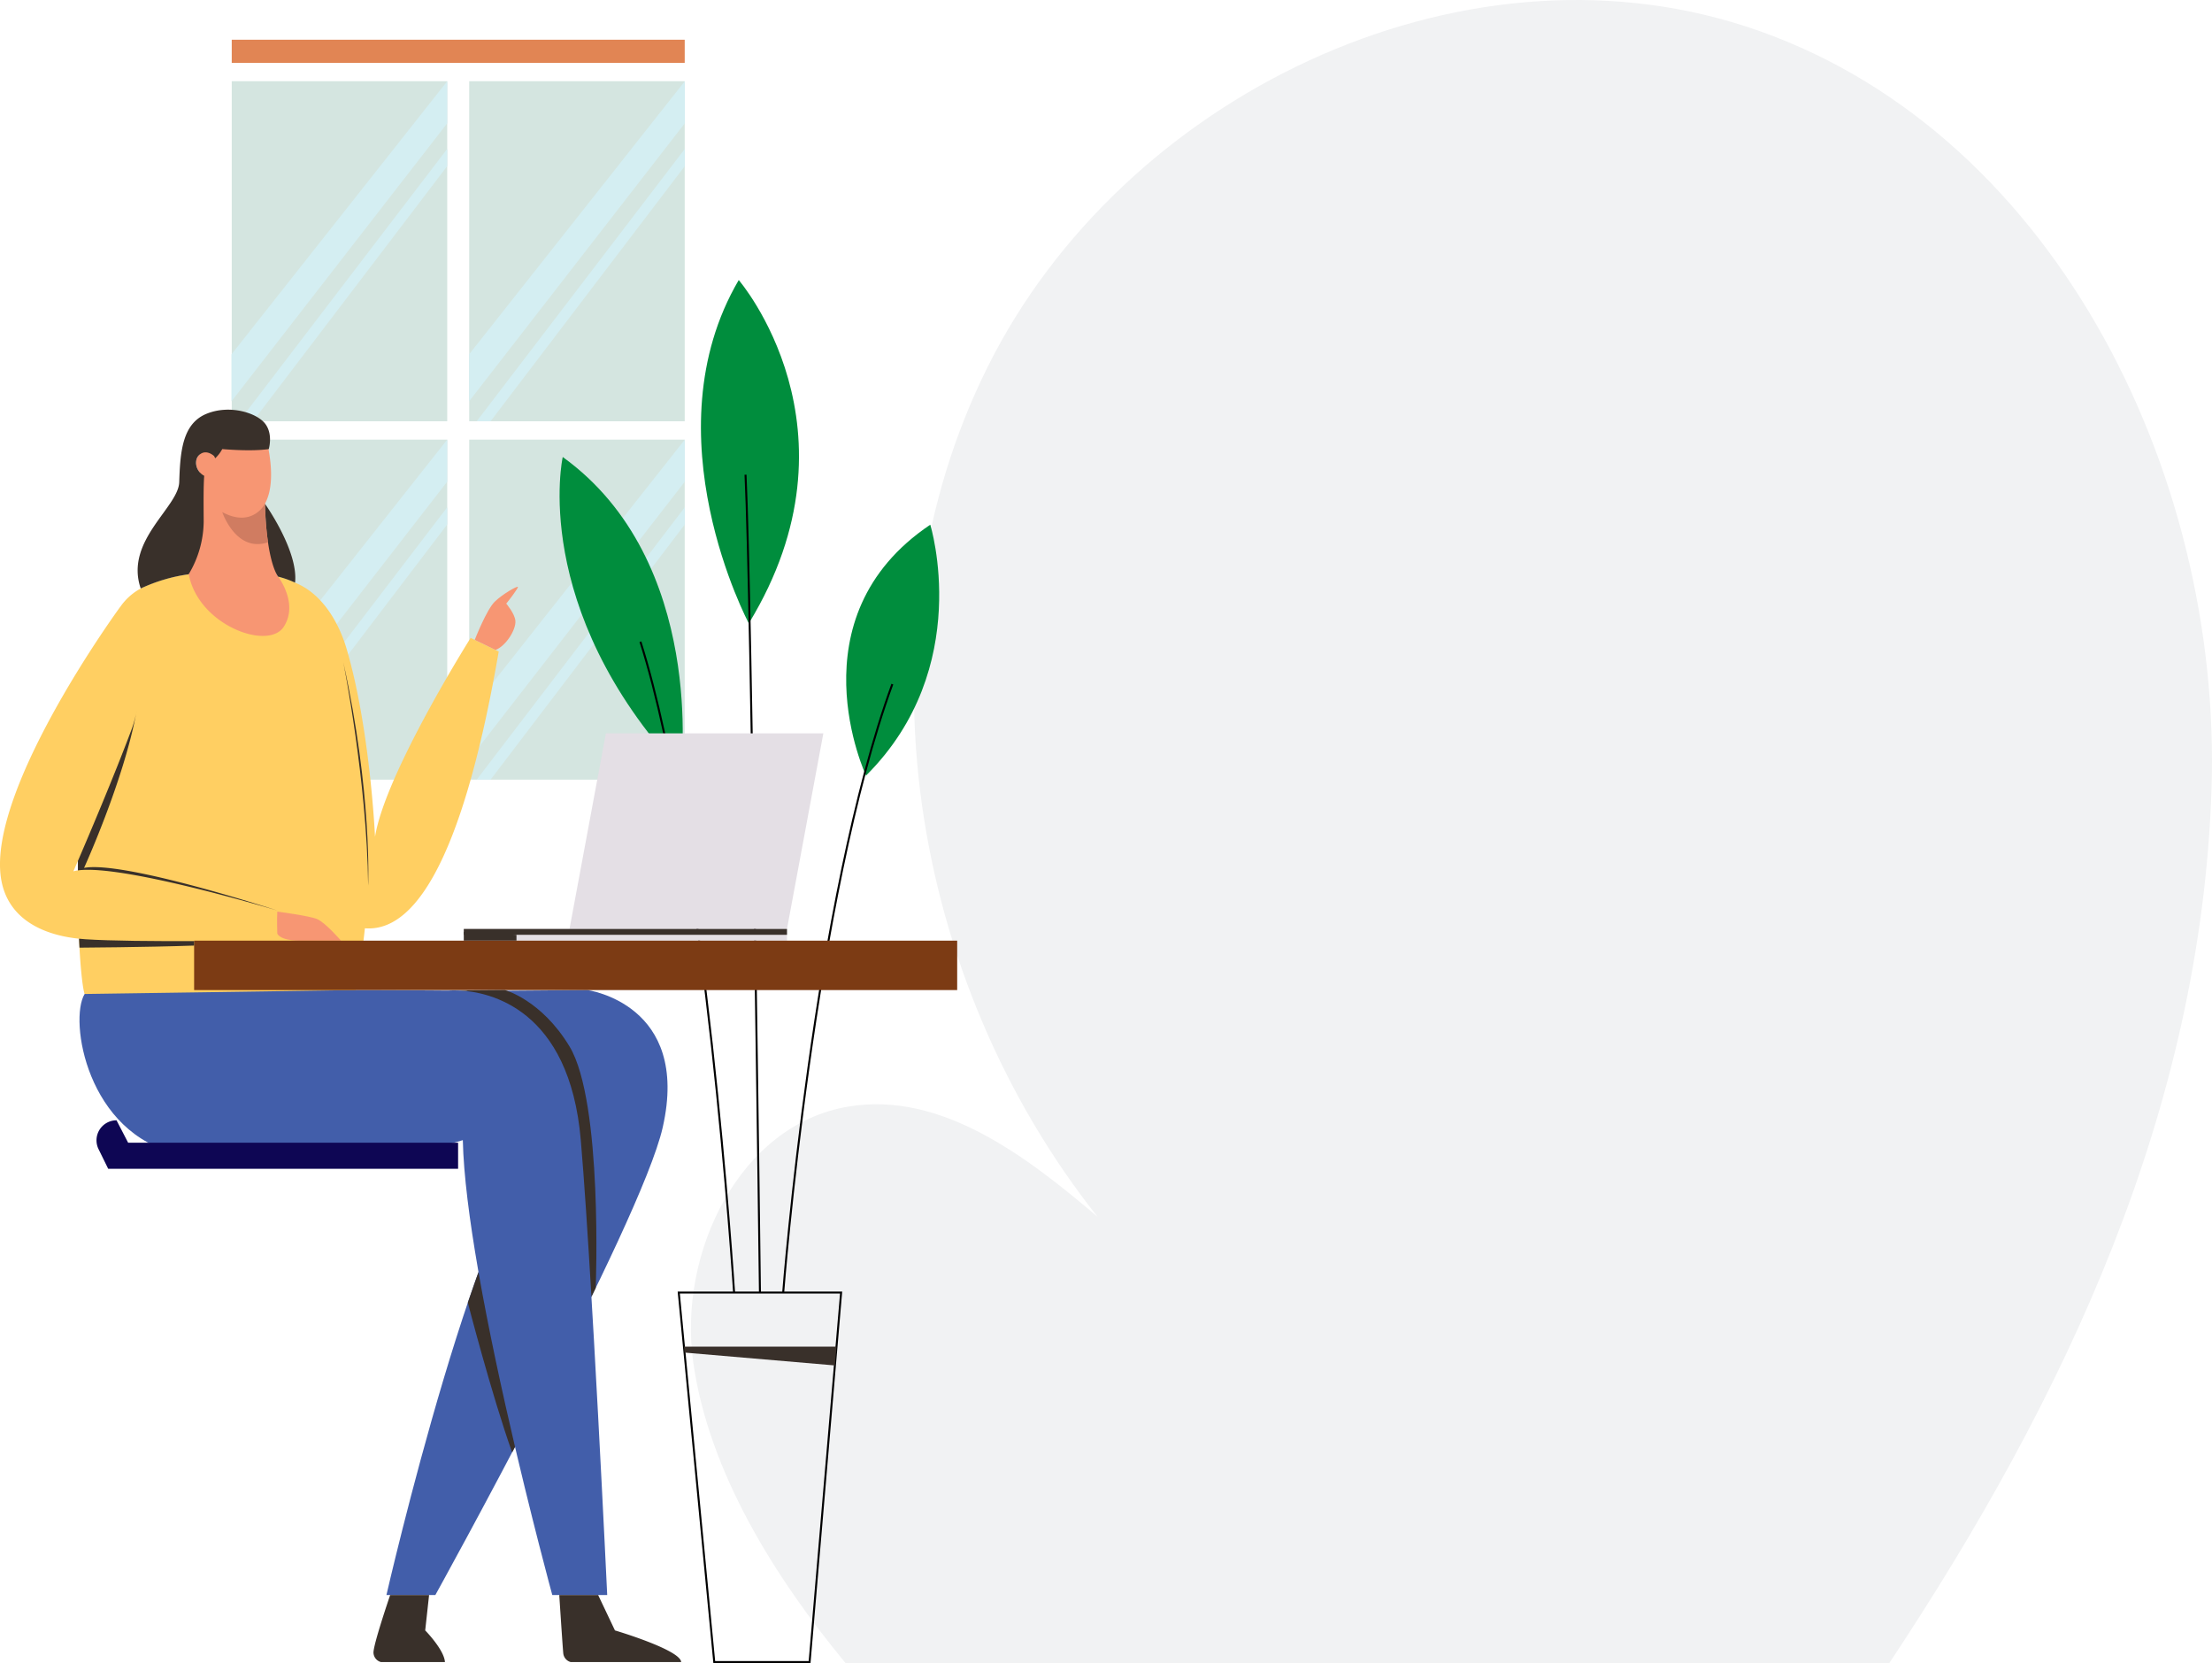 <svg xmlns="http://www.w3.org/2000/svg" width="1180.73" height="887.456" viewBox="0 0 1180.73 887.456"><defs><style>.a{fill:#f1f2f3;}.b{fill:#d4e5e0;}.c{fill:#d4eef2;}.d{fill:#e18554;}.e{fill:#008d3d;}.f{fill:#39302a;}.g{fill:#425eaa;}.h{fill:#ffcf62;}.i{fill:#e4dfe5;}.j{fill:#f79673;}.k{fill:#7c3b14;}.l{fill:#0e0654;}.m{fill:#d07c61;}</style></defs><g transform="translate(-20.093 -32.884)"><path class="a" d="M471.38,920.31c-37.62-45.59-72.73-101.49-81.19-159.99s24.49-127.2,82.79-136.93c49.47-8.25,94.81,26.37,133.01,58.86-100.08-126.12-130.52-309.7-58.62-453.76S798.67-2.75,951.82,46.93c162.51,52.72,254.6,236.83,248.74,407.57s-77.47,323.46-171.95,465.81Z"/><rect class="b" width="115.03" height="181.46" transform="translate(143.79 267.48)"/><rect class="b" width="115.03" height="181.46" transform="translate(270.55 267.48)"/><rect class="b" width="115.03" height="181.46" transform="translate(270.55 76.23)"/><rect class="b" width="115.03" height="181.46" transform="translate(143.79 76.23)"/><path class="c" d="M143.66,221.97l1.21-1.53L258.81,76.23V98.67L143.66,247.04"/><path class="c" d="M258.81,112.34,147.72,257.69h7.41L258.81,121.51Z"/><path class="c" d="M270.49,221.97l1.21-1.53L385.64,76.23V98.67L270.49,247.04"/><path class="c" d="M385.64,112.34,274.55,257.69h7.4L385.64,121.51Z"/><path class="c" d="M143.66,413.22l1.21-1.54,113.94-144.2v22.43L143.66,438.29"/><path class="c" d="M258.81,303.59,147.72,448.94h7.41L258.81,312.76Z"/><path class="c" d="M270.49,413.22l1.21-1.54,113.94-144.2v22.43L270.49,438.29"/><path class="c" d="M385.64,303.59,274.55,448.94h7.4L385.64,312.76Z"/><rect class="d" width="241.79" height="12.37" transform="translate(143.79 54.08)"/><g transform="translate(-18.39 18.902) rotate(-3)"><path class="e" d="M379.09,445.97s19.9-111.15-54.19-170.74C324.9,275.23,302.84,354.46,379.09,445.97Z"/></g><g transform="matrix(1, -0.017, 0.017, 1, -6.764, 4.417)"><path class="e" d="M420.3,368.26s-52-101.67-2.26-183.24C418.04,185.02,485.3,265.66,420.3,368.26Z"/></g><g transform="translate(-48.79 54.158) rotate(-7)"><path class="e" d="M479.35,454.41s-29.03-88.48,50.35-128.7C529.71,325.72,543.84,404.24,479.35,454.41Z"/></g><path d="M452.73,920.34H400.87l-.05-.48-19-197.75h87.83l-.05.57Zm-50.9-1.06h49.92l16.74-196.11H382.98Z"/><path class="f" d="M385.18,751.5h81.43l-.86,10.03-80.26-6.86Z"/><path d="M411.41,722.67c-.04-.59-3.86-60.17-11.9-132.4-7.42-66.65-20.04-158.02-38.07-214.78l1.01-.32c18.06,56.84,30.69,148.28,38.12,214.99,8.04,72.26,11.86,131.85,11.9,132.45Z"/><path d="M425.21,722.65c-.05-3.7-4.56-370.86-7.7-436.42l1.06-.05c3.14,65.58,7.66,432.75,7.7,436.46Z"/><path d="M438.68,722.68l-1.06-.08c.16-2.09,16.47-210.44,58.3-324.83l.99.36C455.14,512.38,438.84,720.59,438.68,722.68Z"/><path class="g" d="M333.62,561.22s55.21,7.31,40.22,73.29c-11.69,51.42-121.37,249.55-121.37,249.55H226.36S277.96,659.03,315,639.45c0,0-149.13,1.06-163.87,0S86.65,625.16,80.3,563.31Z"/><path class="g" d="M259.53,561.49s63.15-6.71,70.58,79.79c5.85,68.18,14.1,242.78,14.1,242.78H314.9s-46.19-169.11-47.76-242.75c0,0-74.63,23.54-151.55,7.31-49.01-10.34-58.83-71.36-50.32-85.31,3.01-4.94,26.54-1.22,54.07-1.55C196.54,560.84,259.53,561.49,259.53,561.49Z"/><path class="f" d="M339.38,884.06l8.96,18.87s34.97,10.35,35.35,16.88H324.68a5.4,5.4,0,0,1-3.93-4.76c-.38-3.93-2.13-30.99-2.13-30.99Z"/><path class="f" d="M249.13,884.06l-2.07,18.87s10.15,10.35,10.53,16.88h-34.2a5.4,5.4,0,0,1-3.93-4.76c-.38-3.93,8.9-30.99,8.9-30.99Z"/><path class="h" d="M271.32,373.29s-45.74,72.55-51.04,106.16c0,0-2.63-58.26-15.35-100.9-3.16-10.59-11.21-28.2-27.32-34.72a35.681,35.681,0,0,0-10.44-3.48s-42.48-8.34-71.96,6.57a31.436,31.436,0,0,0-11.02,9.96c0-.01-.02-.03-.02-.03s-70.51,96.32-63.6,144.31c3.05,21.16,21.03,30.52,41.7,32.65.73,15.86,1.93,26.27,2.98,29.5l144.7-2.09c2.12-11.05,3.75-21.99,4.92-32.97,39.87,3.24,60.87-86.69,71.44-147.7Zm-209.64,119c-.02,1.72-.03,3.41-.04,5.08a17.416,17.416,0,0,0-2.35.47C59.28,497.83,60.17,495.79,61.68,492.29Z"/><path class="i" d="M324.09,528.61H440.17l19.41-104.38H343.5Z"/><rect class="i" width="172.51" height="6.25" transform="translate(440.174 534.853) rotate(180)"/><rect class="f" width="172.51" height="3.12" transform="translate(267.66 528.61)"/><path class="f" d="M295.78,531.73v3.12H267.66v-4.68Z"/><path class="j" d="M168.11,519.35s16.71,2.17,21.12,3.93,12.88,11.56,12.88,11.56H181.47s-11.02.54-13.36-3.7C168.11,531.13,167.82,523.48,168.11,519.35Z"/><rect class="k" width="407.309" height="26.37" transform="translate(123.71 534.85)"/><path class="l" d="M88.49,642.68l-6.2-11.96h0a10.687,10.687,0,0,0-9.59,15.4l5.15,10.48H264.62V642.69H88.49Z"/><path class="f" d="M275.52,711.8l-.01-.07s-3.68,10.26-5.7,16.29c0,0,12.58,48.74,23.64,79.93L295,805v-.01C288.19,775.97,280.93,742.68,275.52,711.8Z"/><path class="f" d="M330.11,641.28c1.78,20.69,3.77,51.18,5.69,83.61h0l2.29-4.71s3.91-99.26-14.01-128.89c-15.05-24.9-34.48-30.07-34.48-30.07l-24.25.21C281.16,562.23,324.07,570.91,330.11,641.28Z"/><path class="f" d="M65.61,534.1c-1.05-.07-2.09-.17-3.13-.28h-.2s.13,2.83.24,4.77c0,0,35.45-.22,61.19-1.11v-2.4C102.6,535.16,79.09,534.99,65.61,534.1Z"/><path class="f" d="M92.78,413.53a57.232,57.232,0,0,1-2.43,8.53c-9.25,24.78-23.15,57.4-28.67,70.23v5.07h0c24.32-3.38,106.43,21.42,106.43,21.42s-81.98-26.8-103.15-22.75C64.96,496.03,85.85,450.22,92.78,413.53Z"/><path class="f" d="M92.99,412.42l-.02.06c-.06.32-.11.64-.17.96C92.86,413.1,92.93,412.76,92.99,412.42Z"/><path class="f" d="M203.36,386.33s12.66,63.44,13.25,119.16C216.61,505.5,218.82,456.39,203.36,386.33Z"/><path class="j" d="M273.5,374.34s6.31-16.17,10.69-20.39,12.07-8.48,12.35-7.88-4.96,7.44-6.22,8.91c0,0,4.54,5.3,4.88,9.18.42,4.78-5.11,13.47-10.59,15.55Z"/><path class="j" d="M168.11,339.95l-.09-.03c-.74-2-5.65-16.09-6.43-36.67l-.01-1.67a25.587,25.587,0,0,0,2.33-6.49c2.95-13.31-2.47-30.84-2.47-30.84l-30.01.11h0l-4.78.02.04,11.09a6.222,6.222,0,0,0-.55.5c-1.91,2-1.94,6.04.58,8.92l.07,17.45a188.3,188.3,0,0,1-5.93,36.77.214.214,0,0,1-.06.01l.03.12c-.01.03-.02.06-.03.1a.2.2,0,0,0,.05.01c5.11,27.19,42.33,40.8,50.66,28.08C179.86,354.68,168.11,339.95,168.11,339.95Z"/><path class="f" d="M161.53,301.74s17.92,25.14,16.06,42.06a50.1,50.1,0,0,0-9.01-3.2C168.59,340.6,162.42,333.65,161.53,301.74Z"/><path class="m" d="M161.53,301.74s-6.67,13.08-22.8,4.42c0,0,7.3,21.86,24.42,16.11A156.091,156.091,0,0,1,161.53,301.74Z"/><path class="f" d="M161.6,258.94c-4.39-5.65-18.71-10.32-31.16-5.29-13.1,5.29-14.15,20.46-14.68,36.52-.45,13.54-29.28,31.3-20.55,56.75a89.094,89.094,0,0,1,25.58-7.57,55.5,55.5,0,0,0,8.03-28.15c-.06-10.14-.15-18.97.28-24.41-4.84-2.61-5.37-8.32-2.97-10.81,3.82-4,8.27.3,8.27.3.21.39.39.77.56,1.16a19.378,19.378,0,0,0,3.77-4.91s15.27,1.41,24.82,0C163.55,272.53,165.99,264.59,161.6,258.94Z"/></g></svg>